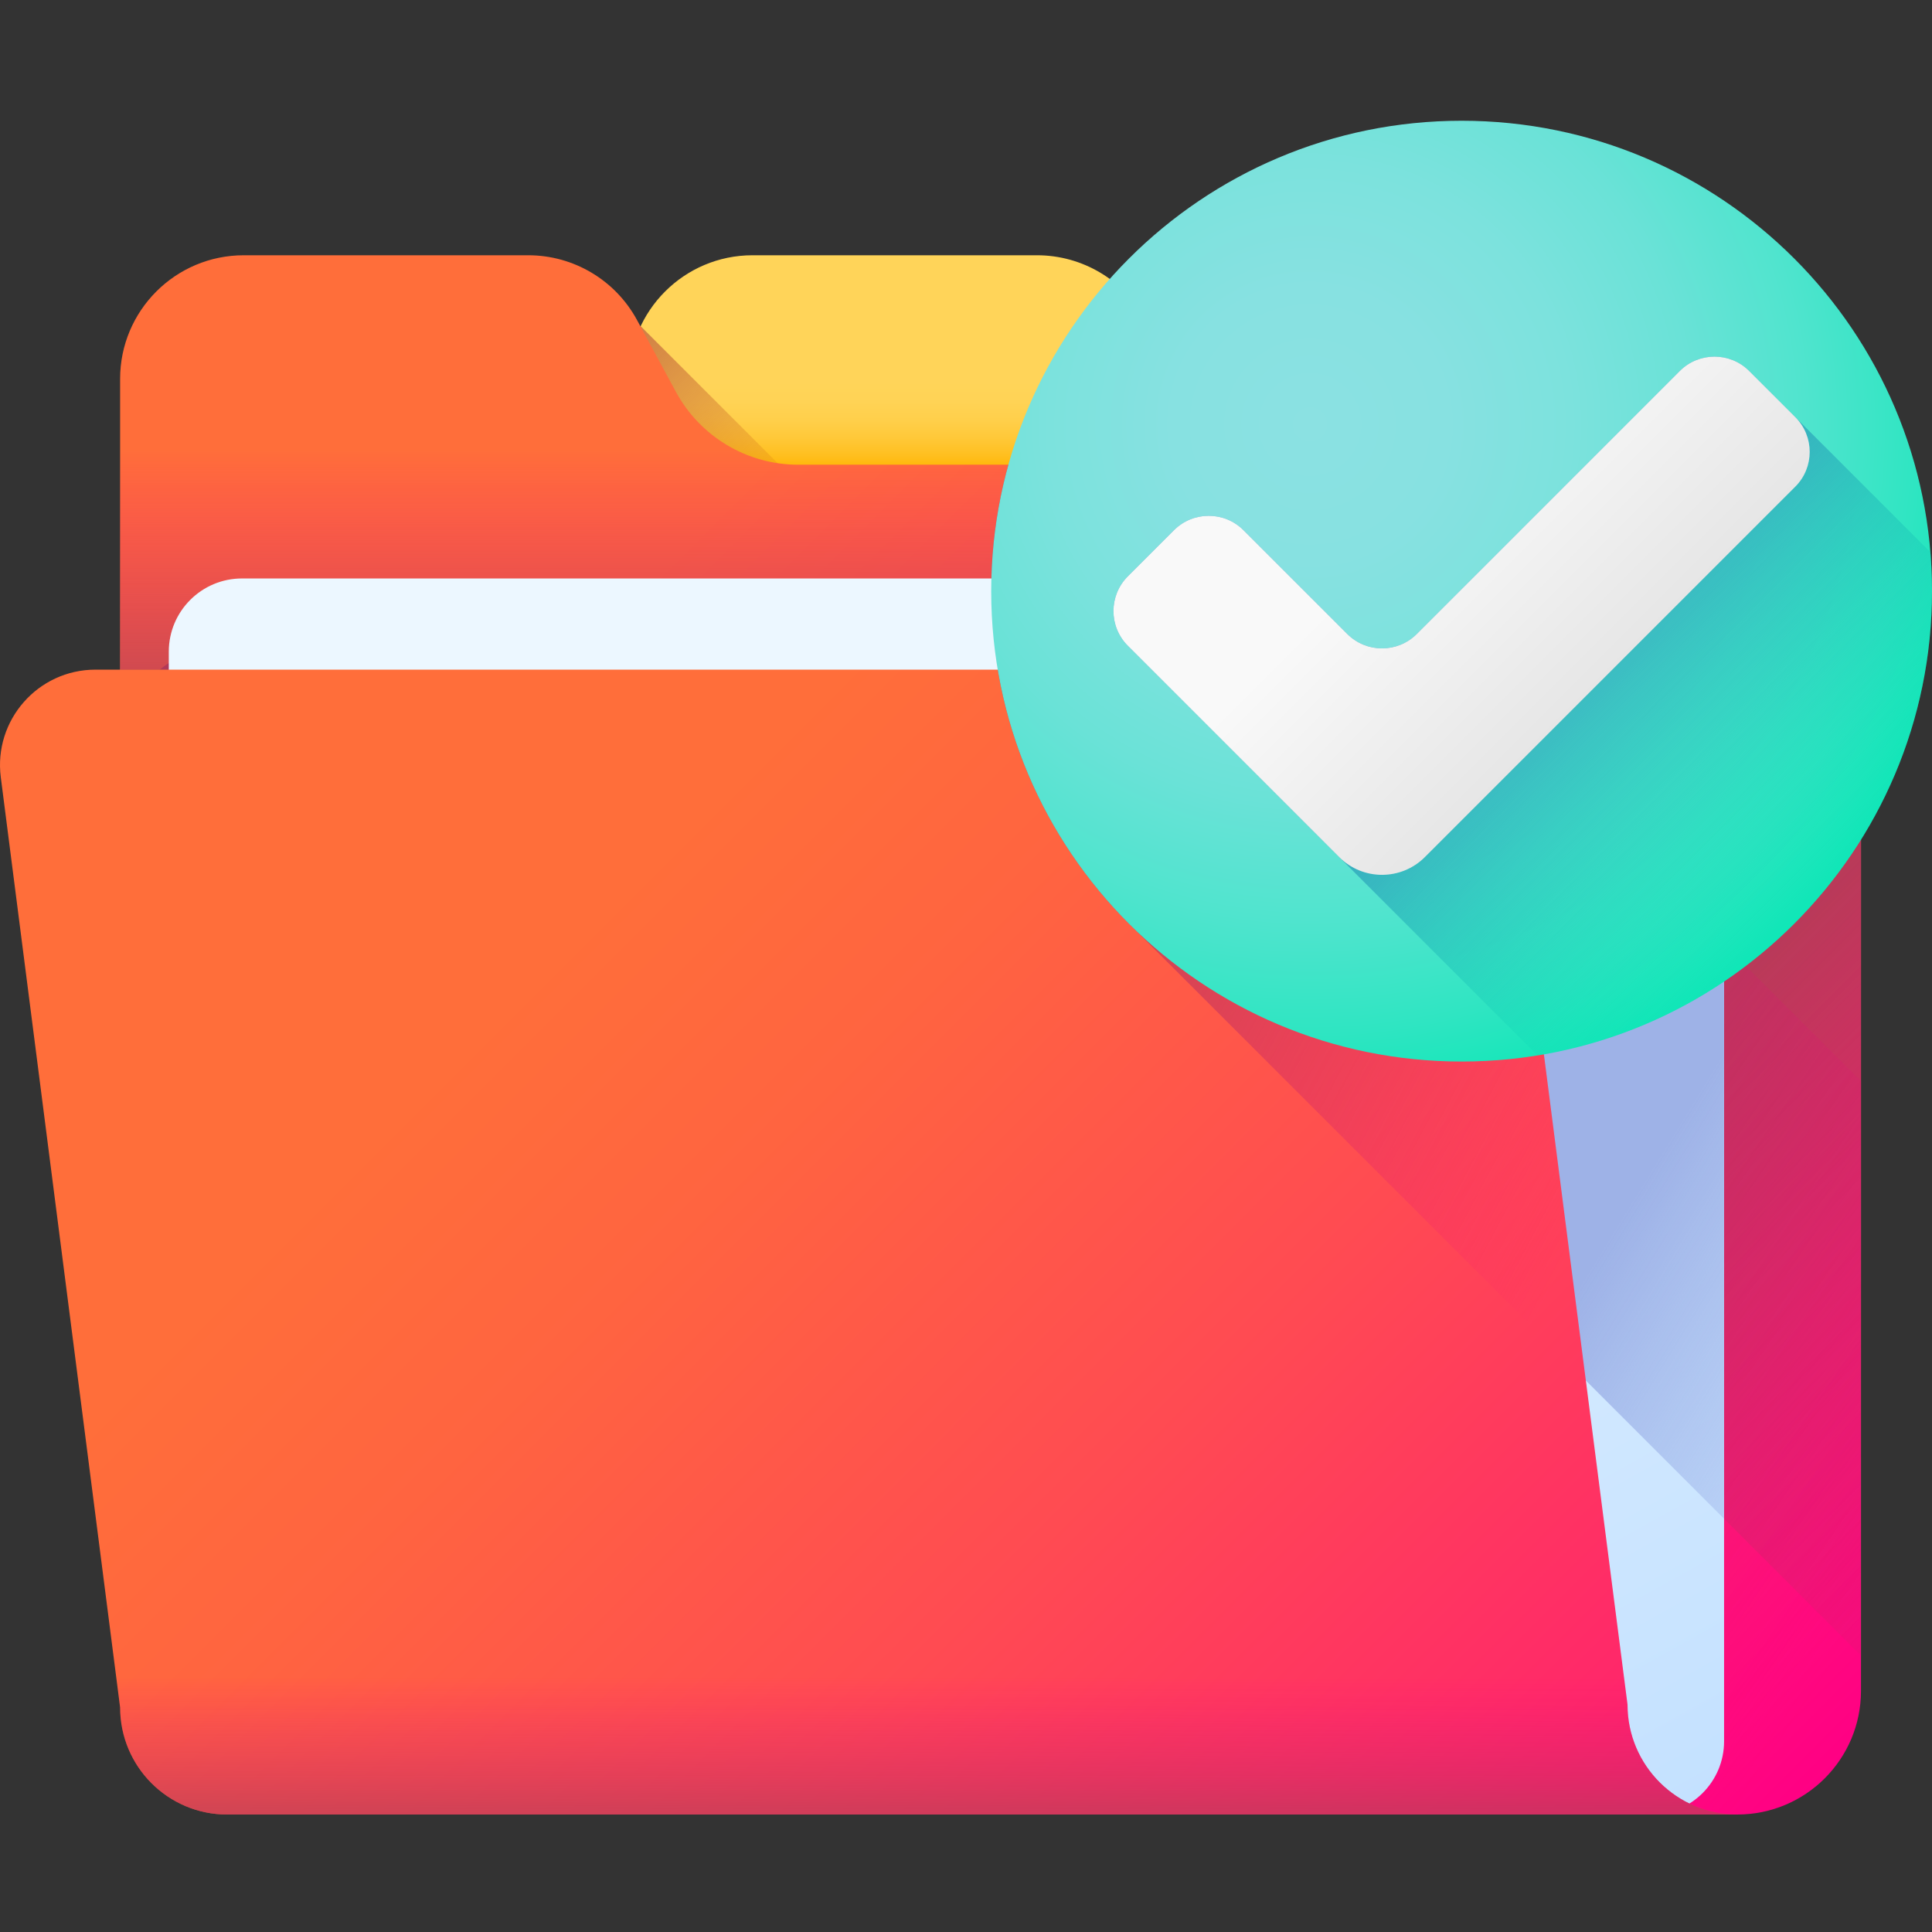 <svg width="66" height="66" viewBox="0 0 66 66" fill="none" xmlns="http://www.w3.org/2000/svg">
<rect x="0" y="0" width="66" height="66" fill="#333333" stroke="none"/>
<g clip-path="url(#clip0)">
<path d="M49.063 15.875V19.761H21.483V12.945C21.483 10.612 23.375 8.72 25.707 8.72H35.426C36.977 8.72 38.401 9.569 39.14 10.932L40.47 13.386C41.301 14.92 42.906 15.875 44.65 15.875H49.063Z" fill="url(#paint0_linear)"/>
<path d="M28.853 18.11L21.886 11.143C21.628 11.69 21.483 12.3 21.483 12.945V19.76H30.503L28.853 18.11Z" fill="url(#paint1_linear)"/>
<path d="M23.09 13.386L21.761 10.932C21.022 9.569 19.597 8.72 18.046 8.72H8.328C5.994 8.72 4.103 10.612 4.103 12.945V57.763C4.103 60.096 5.994 61.987 8.328 61.987H59.349C61.683 61.987 63.574 60.096 63.574 57.763V20.1C63.574 17.767 61.683 15.876 59.349 15.876H27.271C25.526 15.876 23.921 14.92 23.09 13.386Z" fill="url(#paint2_linear)"/>
<path d="M8.328 61.987H59.349C61.683 61.987 63.574 60.095 63.574 57.763V26.005L57.607 20.038L39.158 19.903C38.438 21.231 37.049 22.059 35.538 22.059H7.761C5.741 22.059 4.103 23.697 4.103 25.717V57.763C4.103 60.095 5.995 61.987 8.328 61.987Z" fill="url(#paint3_linear)"/>
<path d="M58.851 27.441C58.851 21.053 53.673 15.876 47.286 15.876H27.271C25.526 15.876 23.922 14.92 23.09 13.386L21.761 10.932C21.022 9.569 19.597 8.72 18.046 8.72H8.328C5.994 8.72 4.103 10.612 4.103 12.945V27.441H58.851Z" fill="url(#paint4_linear)"/>
<path d="M59.349 15.876H34.449C34.066 17.25 33.861 18.698 33.861 20.195C33.861 24.736 35.746 28.838 38.776 31.76L63.574 56.559V20.1C63.574 17.767 61.683 15.876 59.349 15.876Z" fill="url(#paint5_linear)"/>
<path d="M8.328 61.987H59.349C61.683 61.987 63.574 60.096 63.574 57.763V36.934L50.672 24.032C50.071 23.322 49.173 22.876 48.182 22.876H4.103V57.763C4.103 60.096 5.995 61.987 8.328 61.987Z" fill="url(#paint6_linear)"/>
<path d="M56.395 61.987H8.268C6.886 61.987 5.766 60.867 5.766 59.484V22.263C5.766 20.881 6.886 19.761 8.268 19.761H56.395C57.777 19.761 58.897 20.881 58.897 22.263V59.484C58.897 60.867 57.777 61.987 56.395 61.987Z" fill="url(#paint7_linear)"/>
<path d="M58.897 32.257L50.672 24.032C50.071 23.322 49.173 22.876 48.182 22.876H34.085C34.667 26.339 36.356 29.426 38.776 31.761L58.897 51.882V32.257Z" fill="url(#paint8_linear)"/>
<path d="M59.349 61.987H7.761C5.74 61.987 4.103 60.349 4.103 58.329L0.027 26.553C-0.223 24.603 1.296 22.876 3.262 22.876H48.182C49.823 22.876 51.208 24.095 51.417 25.722L55.599 58.236C55.599 60.308 57.278 61.987 59.349 61.987Z" fill="url(#paint9_linear)"/>
<path d="M48.182 22.876H34.085C34.667 26.339 36.356 29.426 38.776 31.761L54.175 47.159L51.417 25.722C51.208 24.095 49.823 22.876 48.182 22.876Z" fill="url(#paint10_linear)"/>
<path d="M66 20.194C66 29.069 58.806 36.264 49.931 36.264C41.056 36.264 33.861 29.069 33.861 20.194C33.861 11.319 41.056 4.125 49.931 4.125C58.806 4.125 66 11.319 66 20.194Z" fill="url(#paint11_radial)"/>
<path d="M66 20.194C66 19.746 65.981 19.303 65.945 18.864L59.756 12.675C59.1 12.019 58.037 12.019 57.381 12.675L48.399 21.658C47.743 22.314 46.68 22.314 46.025 21.658L42.479 18.112C41.824 17.457 40.761 17.457 40.105 18.112L38.53 19.687C37.874 20.343 37.874 21.406 38.53 22.061L52.523 36.055C60.165 34.815 66 28.186 66 20.194Z" fill="url(#paint12_linear)"/>
<path d="M45.748 29.279C46.556 30.088 47.868 30.088 48.676 29.279L61.331 16.624C61.986 15.969 61.986 14.906 61.331 14.25L59.756 12.675C59.101 12.019 58.038 12.019 57.382 12.675L48.399 21.658C47.743 22.314 46.681 22.314 46.025 21.658L42.479 18.112C41.824 17.457 40.761 17.457 40.105 18.112L38.53 19.687C37.874 20.343 37.874 21.406 38.53 22.061L45.748 29.279Z" fill="url(#paint13_linear)"/>
<path d="M2.982 49.087L4.103 58.329C4.103 60.349 5.741 61.987 7.761 61.987H59.349C57.278 61.987 55.599 60.307 55.599 58.236L54.478 49.087H2.982Z" fill="url(#paint14_linear)"/>
</g>
<defs>
<linearGradient id="paint0_linear" x1="35.273" y1="13.029" x2="35.273" y2="16.095" gradientUnits="userSpaceOnUse">
<stop stop-color="#FFD459"/>
<stop offset="0.23" stop-color="#FFD355"/>
<stop offset="0.436" stop-color="#FFCF4A"/>
<stop offset="0.634" stop-color="#FFC838"/>
<stop offset="0.825" stop-color="#FFBF1F"/>
<stop offset="1" stop-color="#FFB400"/>
</linearGradient>
<linearGradient id="paint1_linear" x1="26.239" y1="20.006" x2="16.134" y2="9.901" gradientUnits="userSpaceOnUse">
<stop stop-color="#E58200" stop-opacity="0"/>
<stop offset="0.04" stop-color="#E27F04" stop-opacity="0.039"/>
<stop offset="0.467" stop-color="#C15D2F" stop-opacity="0.467"/>
<stop offset="0.802" stop-color="#AD4949" stop-opacity="0.8"/>
<stop offset="1" stop-color="#A64153"/>
</linearGradient>
<linearGradient id="paint2_linear" x1="18.298" y1="23.39" x2="59.008" y2="64.101" gradientUnits="userSpaceOnUse">
<stop stop-color="#FF6E3A"/>
<stop offset="0.16" stop-color="#FF6440"/>
<stop offset="0.427" stop-color="#FF4B52"/>
<stop offset="0.766" stop-color="#FF216E"/>
<stop offset="1" stop-color="#FF0084"/>
</linearGradient>
<linearGradient id="paint3_linear" x1="50.616" y1="59.536" x2="14.166" y2="23.086" gradientUnits="userSpaceOnUse">
<stop stop-color="#FF0084" stop-opacity="0"/>
<stop offset="0.074" stop-color="#F4087E" stop-opacity="0.075"/>
<stop offset="0.335" stop-color="#D2216B" stop-opacity="0.333"/>
<stop offset="0.583" stop-color="#BA335E" stop-opacity="0.584"/>
<stop offset="0.811" stop-color="#AB3D56" stop-opacity="0.812"/>
<stop offset="1" stop-color="#A64153"/>
</linearGradient>
<linearGradient id="paint4_linear" x1="31.477" y1="15.375" x2="31.477" y2="27.157" gradientUnits="userSpaceOnUse">
<stop stop-color="#FF0084" stop-opacity="0"/>
<stop offset="0.074" stop-color="#F4087E" stop-opacity="0.075"/>
<stop offset="0.335" stop-color="#D2216B" stop-opacity="0.333"/>
<stop offset="0.583" stop-color="#BA335E" stop-opacity="0.584"/>
<stop offset="0.811" stop-color="#AB3D56" stop-opacity="0.812"/>
<stop offset="1" stop-color="#A64153"/>
</linearGradient>
<linearGradient id="paint5_linear" x1="79.081" y1="52.964" x2="54.968" y2="28.851" gradientUnits="userSpaceOnUse">
<stop stop-color="#FF0084" stop-opacity="0"/>
<stop offset="0.074" stop-color="#F4087E" stop-opacity="0.075"/>
<stop offset="0.335" stop-color="#D2216B" stop-opacity="0.333"/>
<stop offset="0.583" stop-color="#BA335E" stop-opacity="0.584"/>
<stop offset="0.811" stop-color="#AB3D56" stop-opacity="0.812"/>
<stop offset="1" stop-color="#A64153"/>
</linearGradient>
<linearGradient id="paint6_linear" x1="58.302" y1="63.185" x2="29.033" y2="43.07" gradientUnits="userSpaceOnUse">
<stop stop-color="#FF0084" stop-opacity="0"/>
<stop offset="0.074" stop-color="#F4087E" stop-opacity="0.075"/>
<stop offset="0.335" stop-color="#D2216B" stop-opacity="0.333"/>
<stop offset="0.583" stop-color="#BA335E" stop-opacity="0.584"/>
<stop offset="0.811" stop-color="#AB3D56" stop-opacity="0.812"/>
<stop offset="1" stop-color="#A64153"/>
</linearGradient>
<linearGradient id="paint7_linear" x1="25.044" y1="27.756" x2="48.28" y2="69.581" gradientUnits="userSpaceOnUse">
<stop stop-color="#ECF7FF"/>
<stop offset="1" stop-color="#C2E0FF"/>
</linearGradient>
<linearGradient id="paint8_linear" x1="76.251" y1="51.051" x2="56.894" y2="39.157" gradientUnits="userSpaceOnUse">
<stop offset="0.003" stop-color="#C2E0FF" stop-opacity="0"/>
<stop offset="0.076" stop-color="#BFDCFD" stop-opacity="0.075"/>
<stop offset="1" stop-color="#9EB2E7"/>
</linearGradient>
<linearGradient id="paint9_linear" x1="18.527" y1="33.069" x2="61.356" y2="75.898" gradientUnits="userSpaceOnUse">
<stop stop-color="#FF6E3A"/>
<stop offset="0.16" stop-color="#FF6440"/>
<stop offset="0.427" stop-color="#FF4B52"/>
<stop offset="0.766" stop-color="#FF216E"/>
<stop offset="1" stop-color="#FF0084"/>
</linearGradient>
<linearGradient id="paint10_linear" x1="56.462" y1="37.603" x2="31.686" y2="24.473" gradientUnits="userSpaceOnUse">
<stop stop-color="#FF0084" stop-opacity="0"/>
<stop offset="0.074" stop-color="#F4087E" stop-opacity="0.075"/>
<stop offset="0.335" stop-color="#D2216B" stop-opacity="0.333"/>
<stop offset="0.583" stop-color="#BA335E" stop-opacity="0.584"/>
<stop offset="0.811" stop-color="#AB3D56" stop-opacity="0.812"/>
<stop offset="1" stop-color="#A64153"/>
</linearGradient>
<radialGradient id="paint11_radial" cx="0" cy="0" r="1" gradientUnits="userSpaceOnUse" gradientTransform="translate(44.727 14.472) scale(25.196)">
<stop stop-color="#8BE1E2"/>
<stop offset="0.187" stop-color="#87E1E1"/>
<stop offset="0.356" stop-color="#7CE2DD"/>
<stop offset="0.517" stop-color="#6AE2D7"/>
<stop offset="0.674" stop-color="#50E4CE"/>
<stop offset="0.828" stop-color="#2FE5C2"/>
<stop offset="0.977" stop-color="#07E7B4"/>
<stop offset="1" stop-color="#00E7B2"/>
</radialGradient>
<linearGradient id="paint12_linear" x1="62.103" y1="30.329" x2="52.106" y2="20.331" gradientUnits="userSpaceOnUse">
<stop offset="0.003" stop-color="#00E7B2" stop-opacity="0"/>
<stop offset="0.431" stop-color="#1BC4B7" stop-opacity="0.427"/>
<stop offset="1" stop-color="#3B9ABE"/>
</linearGradient>
<linearGradient id="paint13_linear" x1="48.925" y1="17.15" x2="54.92" y2="23.145" gradientUnits="userSpaceOnUse">
<stop stop-color="#F9F9F9"/>
<stop offset="1" stop-color="#E6E6E6"/>
</linearGradient>
<linearGradient id="paint14_linear" x1="31.166" y1="57.274" x2="31.166" y2="64.599" gradientUnits="userSpaceOnUse">
<stop stop-color="#FF0084" stop-opacity="0"/>
<stop offset="0.074" stop-color="#F4087E" stop-opacity="0.075"/>
<stop offset="0.335" stop-color="#D2216B" stop-opacity="0.333"/>
<stop offset="0.583" stop-color="#BA335E" stop-opacity="0.584"/>
<stop offset="0.811" stop-color="#AB3D56" stop-opacity="0.812"/>
<stop offset="1" stop-color="#A64153"/>
</linearGradient>
<clipPath id="clip0">
<rect width="66" height="66" fill="white"/>
</clipPath>
</defs>
</svg>

